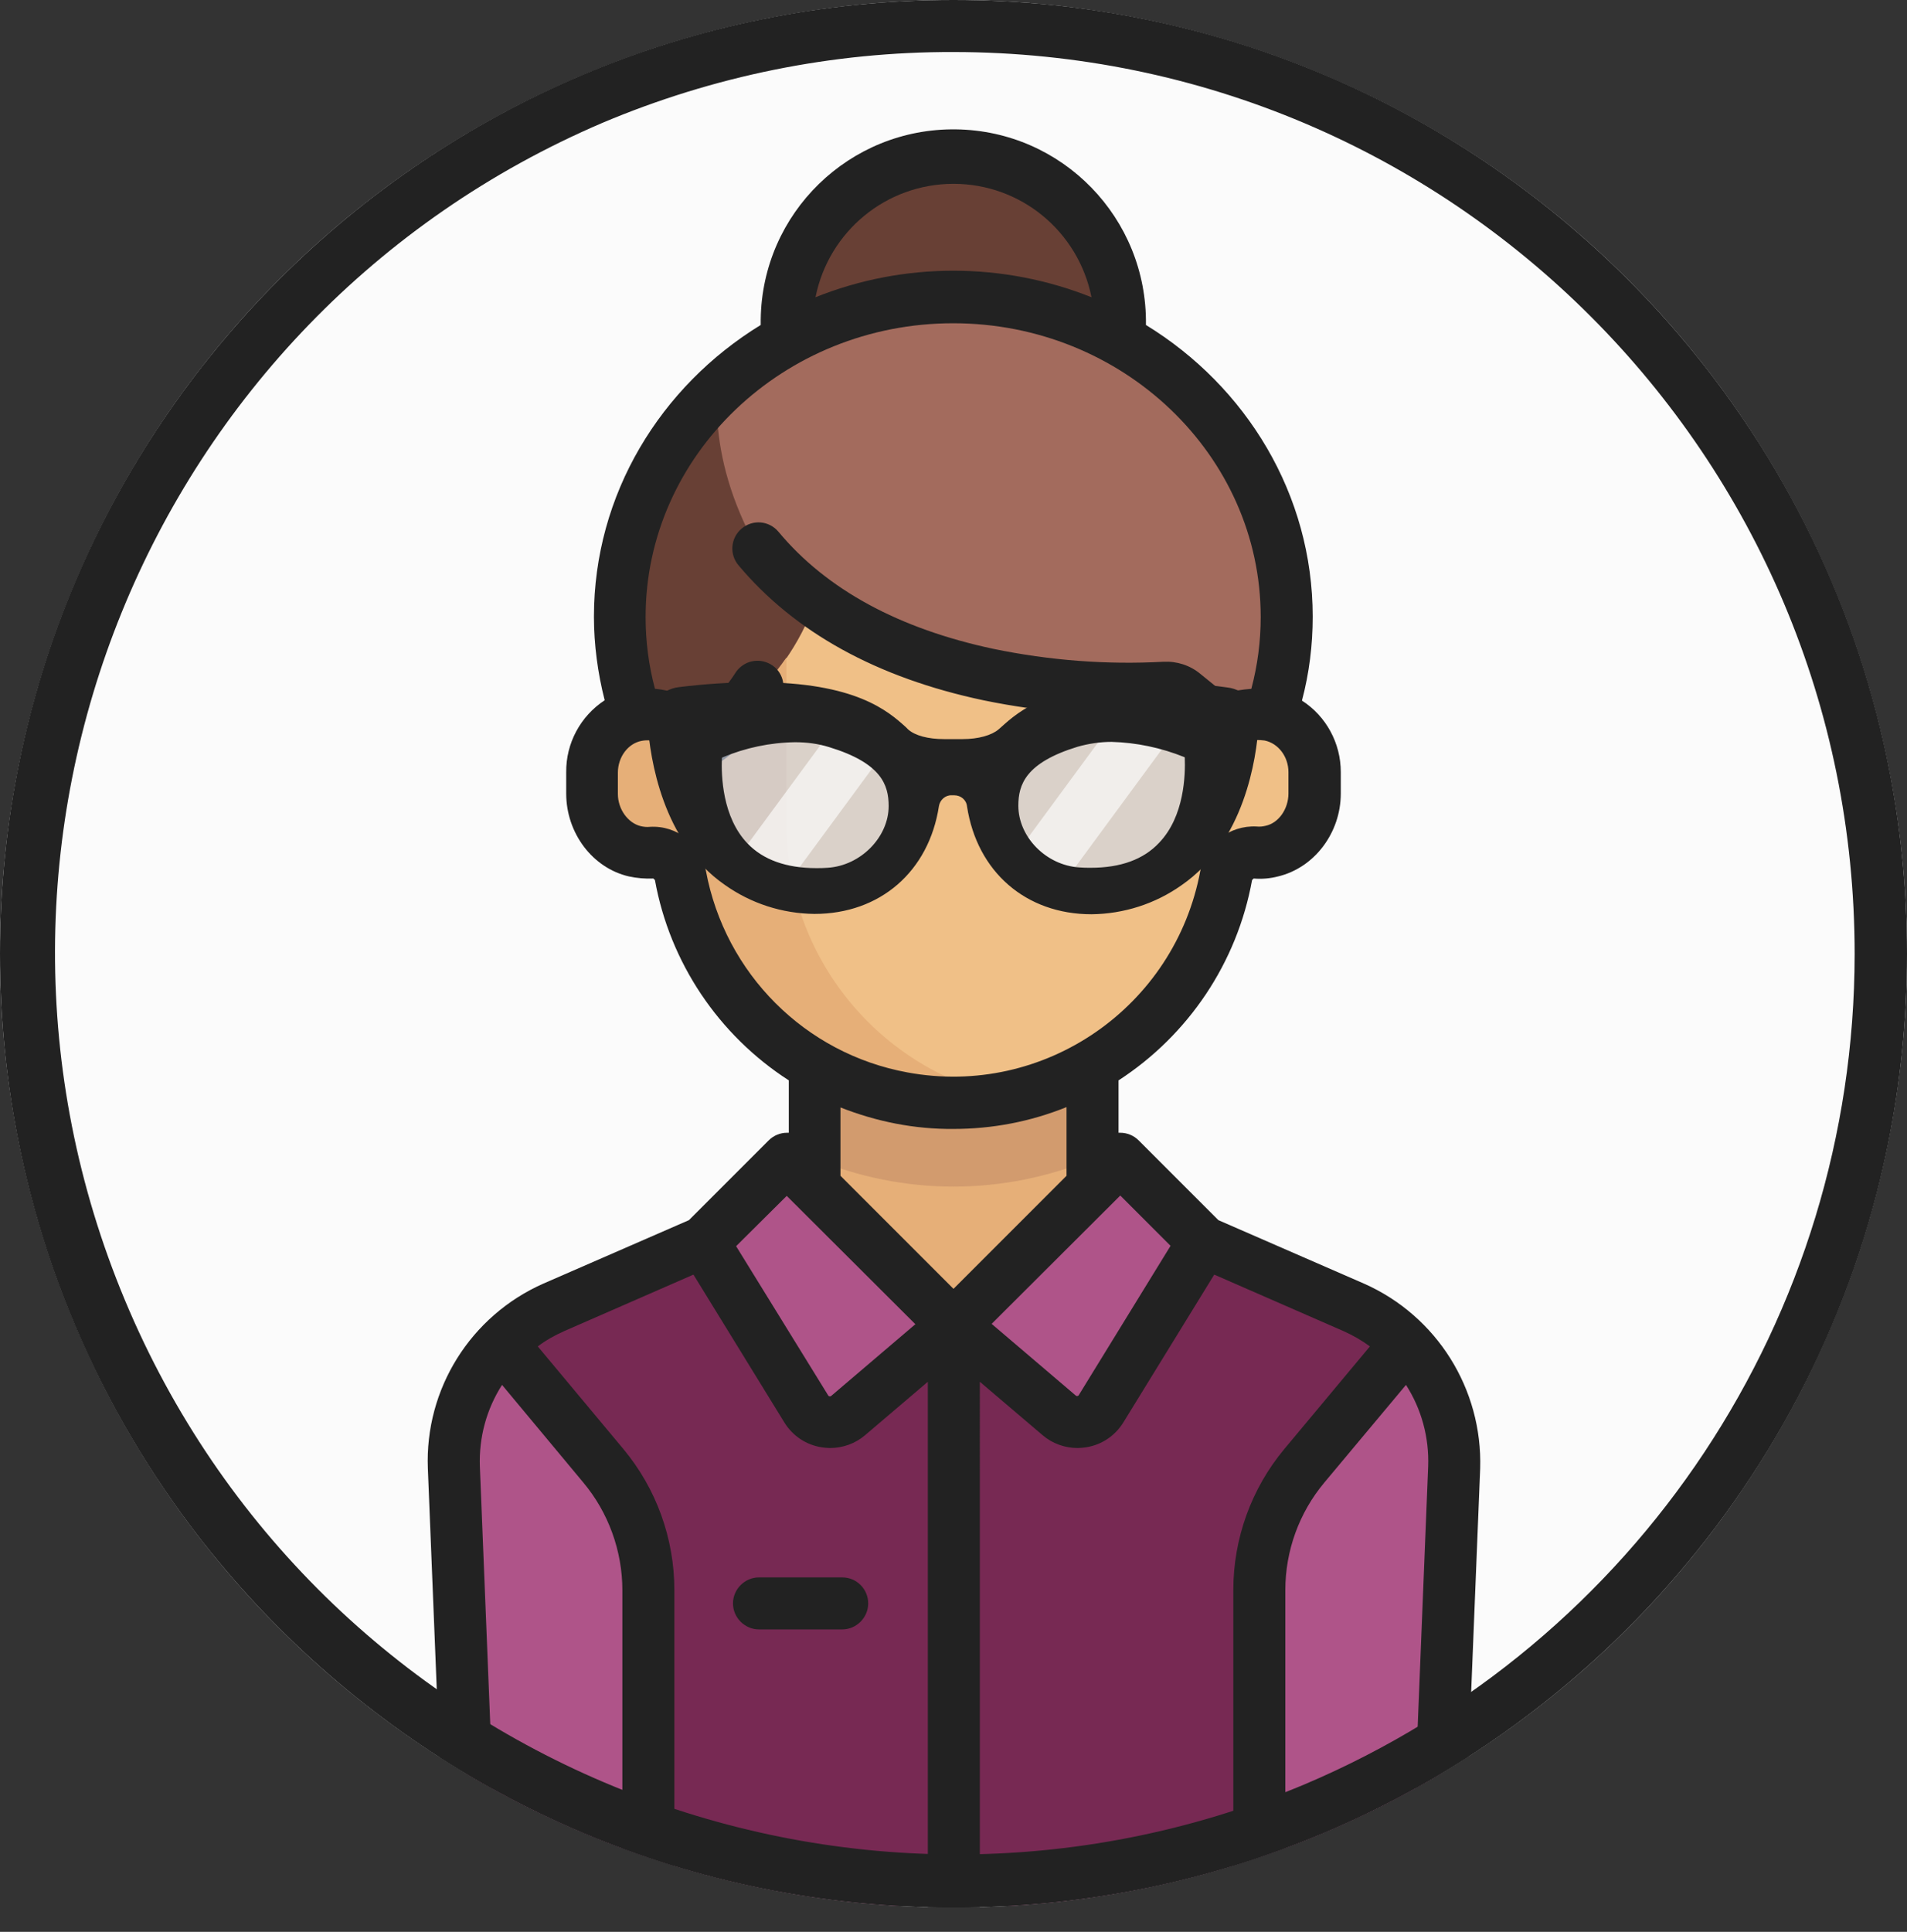 <?xml version="1.0" encoding="utf-8"?>
<!-- Generator: Adobe Illustrator 23.0.1, SVG Export Plug-In . SVG Version: 6.00 Build 0)  -->
<svg version="1.1" id="Layer_1" xmlns="http://www.w3.org/2000/svg" xmlns:xlink="http://www.w3.org/1999/xlink" x="0px" y="0px"
	 viewBox="0 0 550 557" style="enable-background:new 0 0 550 557;" xml:space="preserve">
<rect x="0" y="0" width="550" height="557" fill="#333333" stroke="none"/>
<style type="text/css">
	.st0{clip-path:url(#SVGID_2_);}
	.st1{fill:#FBFBFB;}
	.st2{fill:#772953;}
	.st3{fill:#E6AF78;}
	.st4{fill:#D29B6E;}
	.st5{fill:#684035;}
	.st6{fill:#A36B5D;}
	.st7{fill:#F0C087;}
	.st8{fill:#AF5489;}
	.st9{fill:#222222;}
	.st10{opacity:0.66;fill:#CED9EA;stroke:#CED9EA;stroke-width:2;stroke-miterlimit:10;enable-background:new    ;}
	.st11{opacity:0.63;fill:none;stroke:#FFFFFF;stroke-width:16;stroke-miterlimit:10;enable-background:new    ;}
</style>
<g>
	<defs>
		<circle id="SVGID_1_" cx="275" cy="275" r="275"/>
	</defs>
	<clipPath id="SVGID_2_">
		<use xlink:href="#SVGID_1_"  style="overflow:visible;"/>
	</clipPath>
	<g class="st0">
		<rect class="st1" width="550" height="550"/>
		<path class="st2" d="M390.4,377l-43.2-18.9H202.8L159.6,377c-18.2,7.9-29.6,26.3-28.8,46.1l5.1,126.4h278.4l5.1-126.4
			C420.1,403.3,408.6,384.9,390.4,377z"/>
		<rect x="234.9" y="302" class="st3" width="80.2" height="80.2"/>
		<path class="st4" d="M234.9,334.1c25.7,10.7,54.5,10.7,80.2,0V302h-80.2V334.1L234.9,334.1z"/>
		<circle class="st5" cx="275" cy="93.6" r="48.1"/>
		<ellipse class="st6" cx="275" cy="177.8" rx="96.2" ry="92.2"/>
		<path class="st5" d="M242.9,189.8c-32.1-32.1-36.9-59.7-36.1-77.1c-17.8,16.9-27.9,40.4-28,65c0,16.8,4.8,33.3,13.8,47.5
			L242.9,189.8z"/>
		<path class="st7" d="M366.4,206.2c-0.6-0.2-19.3-0.3-19.3-0.3l-8-8c0,0-61,0.3-104.2-24.1c-8,24.1-32.1,40.1-32.1,40.1l-16.3-8
			l0,0c-0.9,0-1.8,0.1-2.7,0.3c-7.8,1.5-13.1,9-13.1,16.9v5.8c0,7.7,4.9,14.9,12.4,16.6c1.6,0.4,3.3,0.5,4.9,0.4
			c4-0.2,7.5,2.6,8.2,6.5c8,43.5,49.7,72.3,93.2,64.4c32.8-6,58.4-31.6,64.4-64.4c0.7-3.9,4.2-6.8,8.2-6.5c1.6,0.1,3.3,0,4.9-0.4
			c7.5-1.8,12.4-9,12.4-16.6v-7.3C379.2,214,373.6,208.5,366.4,206.2z"/>
		<path class="st8" d="M173.8,422.7l-29.3-35.1c-9.3,9.4-14.3,22.3-13.8,35.6l5.1,126.4h51v-90.9
			C186.8,445.5,182.2,432.8,173.8,422.7z"/>
		<path class="st8" d="M376.2,422.7l29.3-35.1c9.3,9.4,14.3,22.3,13.8,35.6l-5.1,126.4h-51v-90.9
			C363.2,445.5,367.8,432.8,376.2,422.7z"/>
		<path class="st8" d="M275,382.2l-48.1-48.1l-24.1,24l29.7,48.1c2.3,3.8,7.2,4.9,11,2.6c0.3-0.2,0.7-0.5,1-0.7L275,382.2z"/>
		<path class="st8" d="M275,382.2l48.1-48.1l24,24l-29.7,48.1c-2.3,3.8-7.2,4.9-11,2.6c-0.3-0.2-0.7-0.5-1-0.7L275,382.2z"/>
		<path class="st3" d="M283.3,317.6c2.5-0.3,5.1-0.7,7.5-1.2l0,0c-37.3-7.7-64-40.5-64-78.5v-48.3c-6.6,9.4-14.7,17.6-24.1,24.2
			l-16.3-8l0,0c-0.9,0-1.8,0.1-2.7,0.3c-7.8,1.5-13.1,9-13.1,16.9v5.8c0,7.7,4.9,14.9,12.4,16.6c1.6,0.4,3.2,0.5,4.9,0.4
			c4-0.2,7.5,2.6,8.2,6.5c7,38,40.1,65.7,78.8,65.7c2.7,0,5.3-0.1,8-0.4L283.3,317.6z"/>
		<path class="st9" d="M393.4,370.1l-42-18.3l-23-23c-1.4-1.4-3.3-2.2-5.3-2.2h-0.5v-15.1c20.2-13.1,34.2-34,38.5-57.7
			c0.1-0.2,0.3-0.4,0.5-0.5c2.3,0.2,4.7,0,7-0.6c10.5-2.5,18.1-12.6,18.1-23.9v-6.2c0-8.3-4.2-16.1-11.2-20.6
			c2.1-7.9,3.1-16,3.1-24.2c0-35.3-19.2-66.4-48.1-84.1v-0.1c0.4-30.7-24.1-55.9-54.8-56.3c-30.7-0.4-55.9,24.1-56.3,54.8
			c0,0.5,0,1,0,1.5v0.1c-28.9,17.7-48.1,48.8-48.1,84.1c0,8.1,1.1,16.3,3.1,24.1c-7,4.6-11.2,12.4-11.1,20.8v6.1
			c0,11.4,7.6,21.5,18.1,23.9c2.3,0.5,4.7,0.7,7,0.6c0.2,0.1,0.4,0.3,0.5,0.5c4.3,23.7,18.3,44.6,38.6,57.7v15.1h-0.5
			c-2,0-3.9,0.8-5.3,2.2l-23,23l-42,18.3c-21,9.3-34.2,30.4-33.3,53.3l5.1,126.4c0.2,4,3.5,7.2,7.5,7.2h0.3c4.1-0.2,7.4-3.7,7.2-7.8
			c0,0,0,0,0,0l-5.1-126.4c-0.3-8.3,1.9-16.5,6.4-23.5l23.4,28.1c7.3,8.7,11.3,19.8,11.3,31.1v90.9c0,4.1,3.4,7.5,7.5,7.5
			s7.5-3.4,7.5-7.5v-90.9c0-14.9-5.2-29.3-14.7-40.7l-24.7-29.6c2.4-1.8,4.9-3.2,7.6-4.4l37.3-16.3l26.2,42.6
			c2.4,3.9,6.3,6.5,10.8,7.2c0.8,0.1,1.6,0.2,2.4,0.2c3.7,0,7.3-1.3,10.1-3.7l18.1-15.4v151.1c0,4.1,3.4,7.5,7.5,7.5
			s7.5-3.4,7.5-7.5V398.4l18.1,15.4c2.8,2.4,6.4,3.7,10.1,3.7c0.8,0,1.6-0.1,2.4-0.2c4.5-0.7,8.4-3.3,10.8-7.2l26.2-42.6l37.3,16.3
			c2.7,1.2,5.3,2.7,7.6,4.4l-24.7,29.6c-9.5,11.4-14.7,25.8-14.7,40.7v90.9c0,4.1,3.4,7.5,7.5,7.5s7.5-3.4,7.5-7.5v-90.9
			c0-11.4,4-22.4,11.3-31.1l23.5-28.1c4.5,7,6.7,15.2,6.4,23.5l-5.1,126.4c-0.2,4.1,3,7.6,7.2,7.8c0,0,0,0,0,0h0.3
			c4,0,7.3-3.2,7.5-7.2l5.1-126.4C427.6,400.5,414.4,379.4,393.4,370.1z M275,53c19.4,0,36,13.7,39.8,32.7
			c-25.6-10.2-54.1-10.2-79.6,0C239,66.7,255.6,53,275,53z M203.6,251.1c-1.4-7.7-8.4-13.2-16.2-12.7c-0.9,0.1-1.7,0-2.6-0.2
			c-3.7-0.9-6.6-4.9-6.6-9.3v-6.1c0-4.6,3-8.5,6.9-9.2c3.2-0.6,6.4,0.6,8.4,3.2c3.5,4.7,10.2,5.8,15,2.4
			c6.6-4.7,12.2-10.6,16.5-17.5c2-3.6,0.8-8.2-2.8-10.2c-3.4-1.9-7.6-1-9.9,2.2c-2.6,4.1-5.9,7.9-9.6,11c-3.8-3.5-8.7-5.7-13.8-6.1
			c-1.8-6.7-2.7-13.7-2.7-20.7c0-46.7,39.8-84.7,88.7-84.7s88.7,38,88.7,84.7c0,7-0.9,13.9-2.7,20.7c-2.6,0.2-5.2,0.6-7.8,1.3
			l-6.9-5.6c-3-2.5-6.8-3.7-10.7-3.5c-16.4,0.9-32.9-0.4-48.9-3.7c-27.3-5.8-48.2-17.1-62.1-33.8c-2.7-3.2-7.4-3.6-10.6-0.9
			c-3.2,2.7-3.6,7.4-0.9,10.6c16.2,19.3,39.9,32.4,70.6,38.9c17.4,3.6,35.2,4.9,52.9,4c0.1,0,0.2,0,0.3,0.1L347,214
			c2.4,2,5.8,2.3,8.5,0.7c2.9-1.1,6.1-1.6,9.2-1.2c4,0.8,6.9,4.7,6.9,9.1v6.2c0,4.4-2.8,8.5-6.6,9.3c-0.8,0.2-1.7,0.3-2.6,0.2
			c-7.8-0.4-14.8,5-16.2,12.7c-7.3,39.4-45.1,65.5-84.5,58.2C232.2,303.8,209.1,280.7,203.6,251.1L203.6,251.1z M275,325.5
			c11.2,0,22.2-2.1,32.6-6.3V339L275,371.6L242.4,339v-19.7C252.8,323.4,263.8,325.6,275,325.5z M239.7,402.5
			c-0.1,0.1-0.3,0.1-0.4,0.1c-0.2,0-0.3-0.1-0.4-0.2l-26.6-43.1l14.6-14.5l37.1,37L239.7,402.5z M311.1,402.3
			c-0.1,0.1-0.2,0.2-0.4,0.2c-0.2,0-0.3,0-0.4-0.1L286,381.7l37.1-37l14.5,14.5L311.1,402.3z"/>
		<path class="st9" d="M242.9,454.8h-24c-4.1,0-7.5,3.4-7.5,7.5s3.4,7.5,7.5,7.5h24c4.1,0,7.5-3.4,7.5-7.5S247.1,454.8,242.9,454.8z
			"/>
		<path class="st10" d="M238.9,253.1c-1.2,0.1-2.4,0.1-3.5,0.1c-9.5,0-16.9-2.7-22-8.1c-8.2-8.6-8.4-21.8-8.2-27.1
			c0.2-1.1,0.8-2,1.8-2.5c7.1-2.9,14.7-4.5,22.4-4.7c3.6,0,7.2,0.5,10.6,1.5c13.5,4.1,19.3,10.1,19.3,19.9
			C259.3,242.9,249.9,252.4,238.9,253.1z M336.5,245.2c-5.1,5.3-12.5,8.1-22,8.1c-1.1,0-2.3,0-3.5-0.1
			c-11.1-0.7-20.4-10.2-20.4-20.8c0-9.8,5.8-15.7,19.3-19.9c3.5-1,7.1-1.5,10.7-1.5c7.7,0.2,15.2,1.7,22.3,4.7
			c0.9,0.5,1.6,1.4,1.8,2.5C345,223.4,344.7,236.6,336.5,245.2z"/>
		<line class="st11" x1="220.7" y1="250" x2="249.9" y2="210.3"/>
		<line class="st11" x1="301" y1="248.9" x2="330.2" y2="209.2"/>
		<path class="st9" d="M315,262c-18.1,0-31.6-11.7-34.5-29.9c-0.4-2.6-2.6-4.4-5.2-4.4h-0.7c-2.6,0-4.8,1.9-5.2,4.4
			c-2.8,18.1-16.3,29.9-34.4,29.9c-9-0.1-17.8-2.9-25.1-8.1c-17.5-12.1-20.9-35.6-21.6-45.2c-0.2-4.6,3.2-8.5,7.8-9.1
			c7.3-0.9,14.7-1.3,22.1-1.4c28,0,37.1,8.2,42,12.6l0.8,0.7c3.1,2.7,8.5,3.1,11.4,3.1h5.3c2.9,0,8.3-0.4,11.4-3.1l0.8-0.7
			c4.9-4.4,14-12.6,42-12.6c7.4,0,14.8,0.5,22.1,1.4c4.6,0.6,7.9,4.5,7.8,9.1c-0.6,9.6-4,33.1-21.6,45.2
			C332.8,259.1,324,261.9,315,262z M229.4,212.5c-7.5,0.2-14.9,1.7-21.8,4.6c-0.4,0.3-0.7,0.7-0.8,1.1c-0.2,5.1,0,17.8,7.8,25.9
			c4.8,5,11.8,7.6,20.9,7.6c1.1,0,2.3,0,3.4-0.1c10.3-0.7,19.1-9.5,19.1-19.3c0-9.1-5.3-14.5-18.2-18.4
			C236.3,212.9,232.8,212.4,229.4,212.5L229.4,212.5z M320.7,212.5c-3.5,0-6.9,0.4-10.2,1.4c-12.9,3.9-18.2,9.3-18.2,18.4
			c0,9.8,8.7,18.6,19,19.3c1.1,0.1,2.2,0.1,3.4,0.1c9.1,0,16.1-2.6,20.9-7.6c7.8-8.1,8-20.9,7.8-25.9c-0.1-0.5-0.4-0.9-0.8-1.1
			C335.5,214.2,328.1,212.6,320.7,212.5L320.7,212.5z"/>
		<path class="st9" d="M331.8,199.7c7.3,0,14.7,0.5,22,1.4c3.8,0.5,6.6,3.7,6.4,7.5c-0.6,9.3-4,32.3-20.9,44
			c-7.1,5-15.6,7.8-24.2,7.9c-17.3,0-30.3-11.2-33-28.6c0-0.2-1-5.7-6.7-5.7h-0.7c-5.7,0-6.6,5.4-6.7,5.7
			c-2.7,17.4-15.6,28.6-33,28.6c-8.7-0.1-17.2-2.8-24.2-7.8c-17-11.7-20.3-34.7-20.9-44c-0.1-3.8,2.7-7.1,6.4-7.5
			c7.3-0.9,14.6-1.3,21.9-1.4c27.5,0,36.3,7.9,41,12.2l0.8,0.7c3.5,3.1,9.2,3.5,12.4,3.5h5.3c3.1,0,8.9-0.5,12.4-3.5l0.8-0.7
			C295.5,207.6,304.3,199.7,331.8,199.7 M314.6,253.2c9.5,0,16.9-2.7,22-8.1c8.2-8.6,8.5-21.8,8.2-27.1c-0.2-1.1-0.8-2-1.8-2.5
			c-7.1-2.9-14.7-4.5-22.3-4.7c-3.6,0-7.2,0.5-10.7,1.5c-13.5,4.1-19.3,10.1-19.3,19.9c0,10.6,9.4,20.1,20.4,20.8
			C312.4,253.2,313.5,253.2,314.6,253.2 M235.4,253.2c1.1,0,2.3,0,3.5-0.1c11.1-0.7,20.5-10.2,20.5-20.8c0-9.8-5.8-15.7-19.3-19.9
			c-3.5-1-7.1-1.5-10.7-1.5c-7.7,0.2-15.3,1.7-22.4,4.7c-0.9,0.5-1.6,1.4-1.8,2.5c-0.3,5.3,0,18.5,8.2,27.1
			C218.5,250.5,225.9,253.2,235.4,253.2 M331.8,196.7c-28.6,0-38,8.4-43,12.9l-0.8,0.7c-2,1.7-5.8,2.8-10.4,2.8h-5.3
			c-4.6,0-8.4-1-10.4-2.8l-0.7-0.7c-5-4.5-14.4-12.9-43-12.9c-7.5,0-14.9,0.5-22.3,1.4c-5.4,0.6-9.3,5.3-9.1,10.7
			c0.7,9.8,4.2,33.8,22.2,46.3c7.6,5.4,16.6,8.3,25.9,8.4c18.9,0,33-12.2,35.9-31.1c0.3-1.8,1.9-3.2,3.7-3.1h0.7
			c1.9,0,3.5,1.3,3.7,3.2c2.9,18.9,17,31.1,35.9,31.1c9.3-0.1,18.4-3,26-8.4c18.1-12.5,21.6-36.5,22.2-46.3
			c0.3-5.4-3.7-10.1-9.1-10.7C346.8,197.2,339.3,196.7,331.8,196.7L331.8,196.7z M314.6,250.2c-1.1,0-2.2,0-3.3-0.1
			c-9.6-0.6-17.6-8.8-17.6-17.8c0-6.1,2.1-12.4,17.1-17c3.2-0.9,6.5-1.4,9.8-1.4c7.2,0.2,14.3,1.7,21,4.4l0.1,0.1
			c0.2,5-0.1,17-7.4,24.6C329.8,247.8,323.2,250.2,314.6,250.2L314.6,250.2z M208.3,218.4c6.7-2.8,13.8-4.3,21-4.4
			c3.3,0,6.6,0.4,9.8,1.4c15.1,4.6,17.2,10.9,17.2,17c0,9-8.1,17.2-17.6,17.8c-1.1,0.1-2.2,0.1-3.3,0.1c-8.6,0-15.3-2.4-19.8-7.1
			c-7.3-7.6-7.6-19.6-7.4-24.6L208.3,218.4L208.3,218.4z"/>
	</g>
</g>
<path class="st9" d="M275,15c143.6,0.1,260,116.6,259.9,260.2c-0.1,104.4-62.6,198.6-158.7,239.3C243.7,569.9,91.3,507.3,36,374.8
	C-19,243,42.5,91.5,173.8,35.4C205.8,21.9,240.2,14.9,275,15 M275,0C123.1,0,0,123.1,0,275s123.1,275,275,275s275-123.1,275-275
	S426.9,0,275,0z"/>
</svg>
